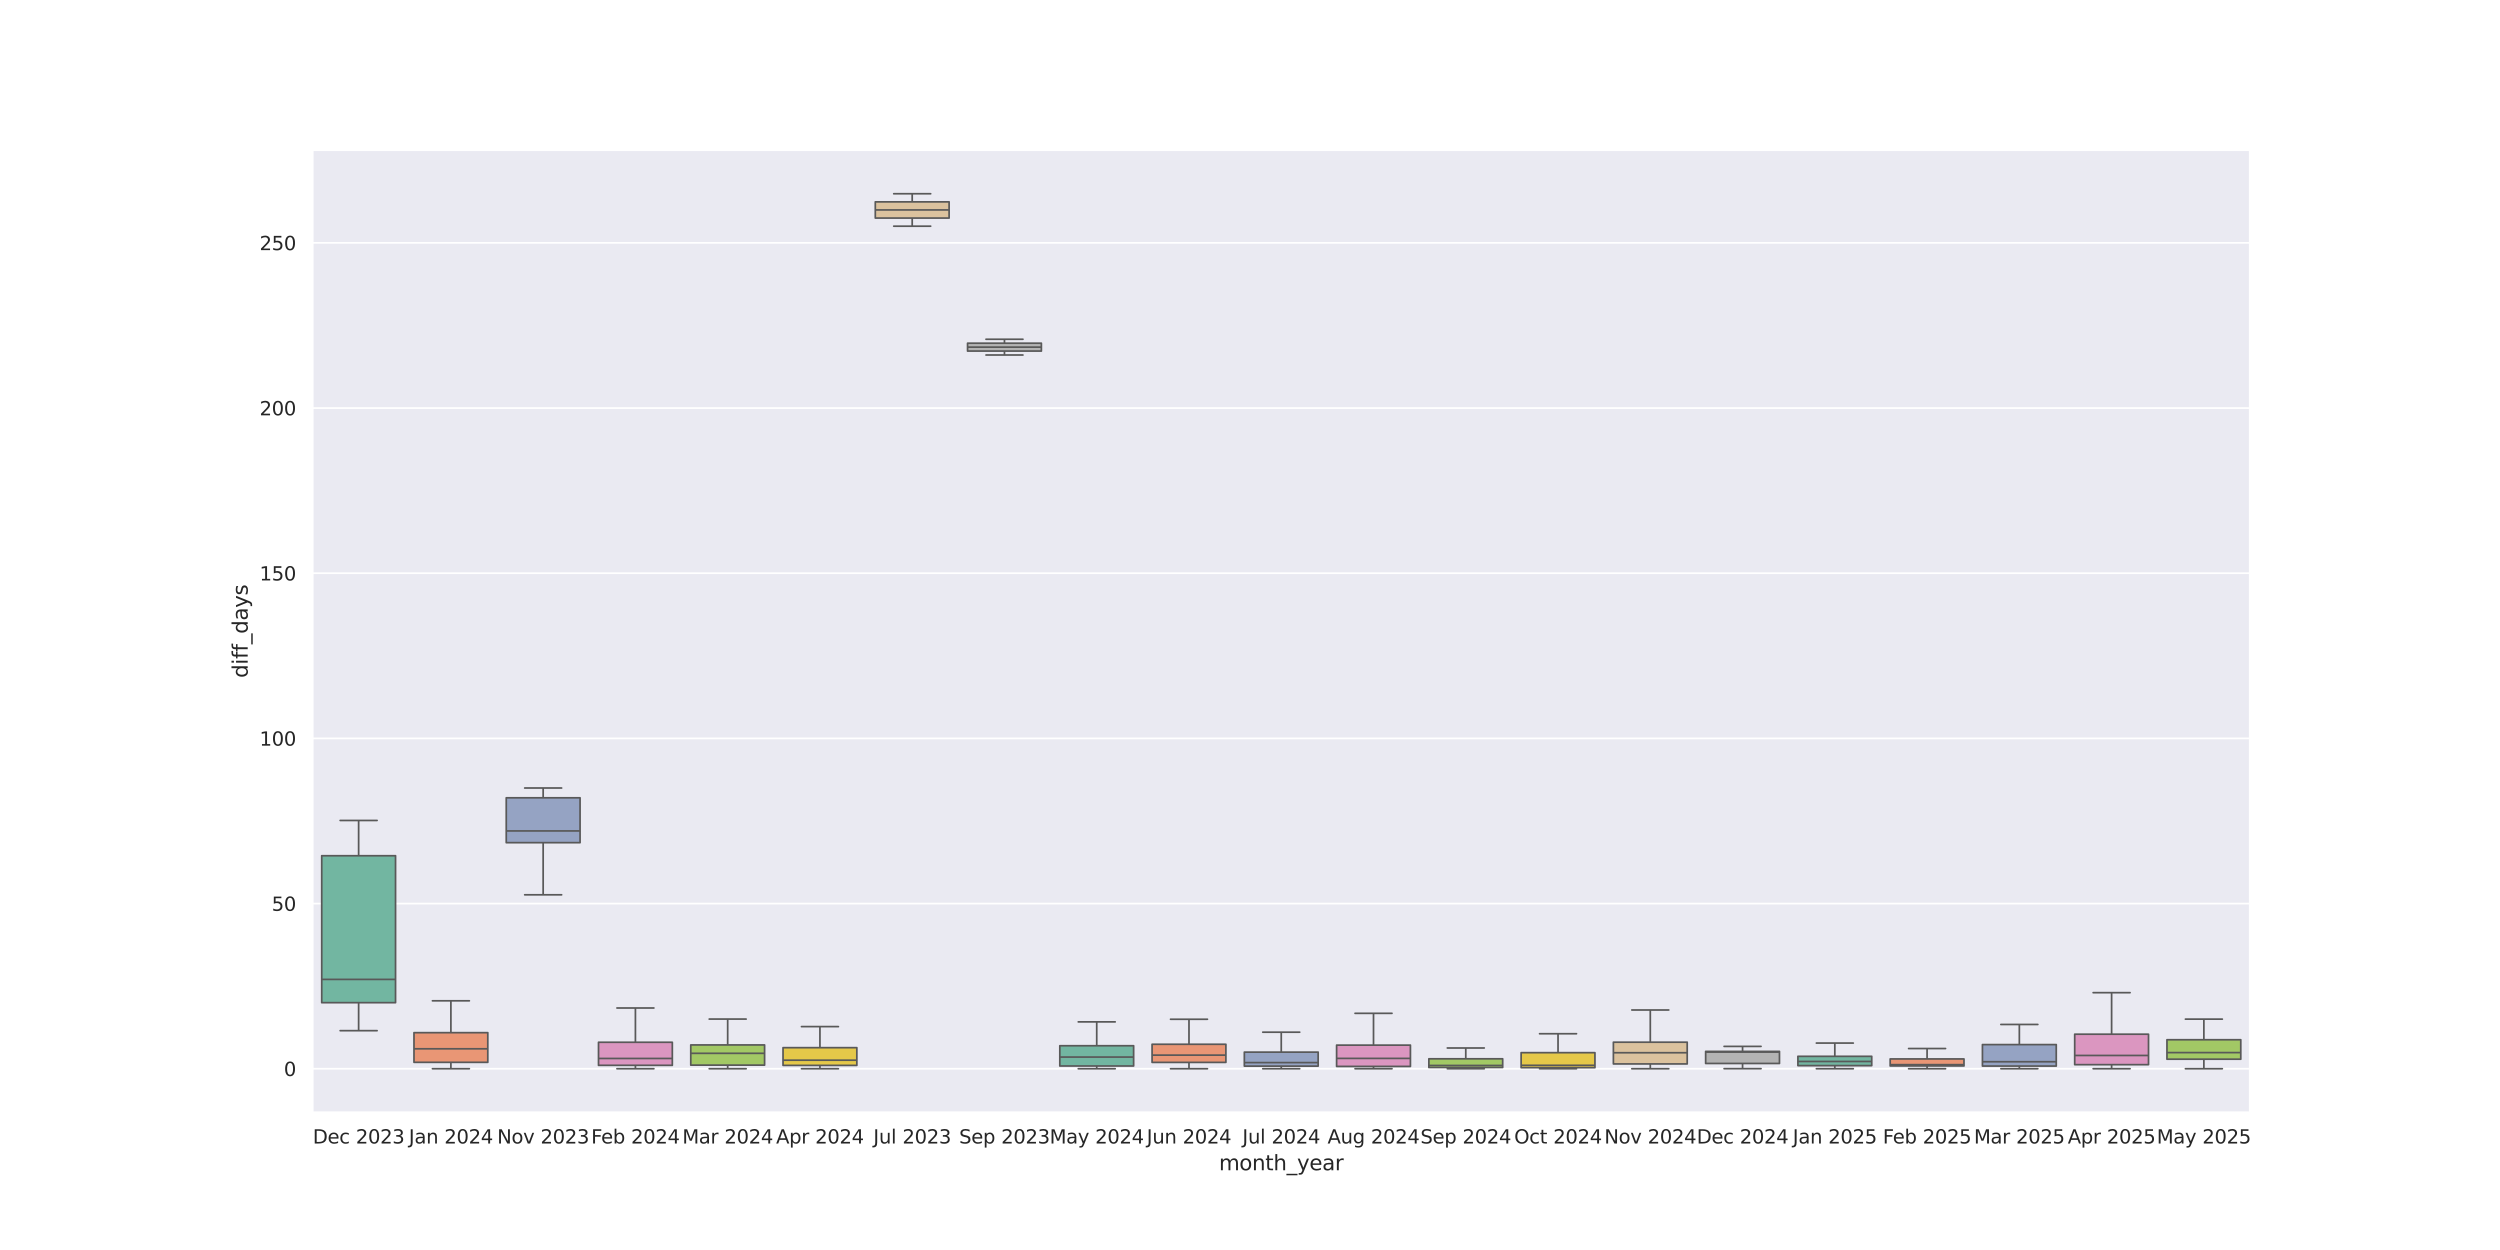 <?xml version="1.0" encoding="utf-8" standalone="no"?>
<!DOCTYPE svg PUBLIC "-//W3C//DTD SVG 1.1//EN"
  "http://www.w3.org/Graphics/SVG/1.1/DTD/svg11.dtd">
<svg xmlns:xlink="http://www.w3.org/1999/xlink" width="1440pt" height="720pt" viewBox="0 0 1440 720" xmlns="http://www.w3.org/2000/svg" version="1.1">
 <defs>
  <style type="text/css">*{stroke-linejoin: round; stroke-linecap: butt}</style>
 </defs>
 <g id="figure_1">
  <g id="patch_1">
   <path d="M 0 720 
L 1440 720 
L 1440 0 
L 0 0 
z
" style="fill: #ffffff"/>
  </g>
  <g id="axes_1">
   <g id="patch_2">
    <path d="M 180 640.8 
L 1296 640.8 
L 1296 86.4 
L 180 86.4 
z
" style="fill: #eaeaf2"/>
   </g>
   <g id="matplotlib.axis_1">
    <g id="xtick_1">
     <g id="text_1">
      <!-- Dec 2023 -->
      <g style="fill: #262626" transform="translate(180.183 658.658) scale(0.11 -0.11)">
       <defs>
        <path id="DejaVuSans-44" d="M 1259 4147 
L 1259 519 
L 2022 519 
Q 2988 519 3436 956 
Q 3884 1394 3884 2338 
Q 3884 3275 3436 3711 
Q 2988 4147 2022 4147 
L 1259 4147 
z
M 628 4666 
L 1925 4666 
Q 3281 4666 3915 4102 
Q 4550 3538 4550 2338 
Q 4550 1131 3912 565 
Q 3275 0 1925 0 
L 628 0 
L 628 4666 
z
" transform="scale(0.016)"/>
        <path id="DejaVuSans-65" d="M 3597 1894 
L 3597 1613 
L 953 1613 
Q 991 1019 1311 708 
Q 1631 397 2203 397 
Q 2534 397 2845 478 
Q 3156 559 3463 722 
L 3463 178 
Q 3153 47 2828 -22 
Q 2503 -91 2169 -91 
Q 1331 -91 842 396 
Q 353 884 353 1716 
Q 353 2575 817 3079 
Q 1281 3584 2069 3584 
Q 2775 3584 3186 3129 
Q 3597 2675 3597 1894 
z
M 3022 2063 
Q 3016 2534 2758 2815 
Q 2500 3097 2075 3097 
Q 1594 3097 1305 2825 
Q 1016 2553 972 2059 
L 3022 2063 
z
" transform="scale(0.016)"/>
        <path id="DejaVuSans-63" d="M 3122 3366 
L 3122 2828 
Q 2878 2963 2633 3030 
Q 2388 3097 2138 3097 
Q 1578 3097 1268 2742 
Q 959 2388 959 1747 
Q 959 1106 1268 751 
Q 1578 397 2138 397 
Q 2388 397 2633 464 
Q 2878 531 3122 666 
L 3122 134 
Q 2881 22 2623 -34 
Q 2366 -91 2075 -91 
Q 1284 -91 818 406 
Q 353 903 353 1747 
Q 353 2603 823 3093 
Q 1294 3584 2113 3584 
Q 2378 3584 2631 3529 
Q 2884 3475 3122 3366 
z
" transform="scale(0.016)"/>
        <path id="DejaVuSans-20" transform="scale(0.016)"/>
        <path id="DejaVuSans-32" d="M 1228 531 
L 3431 531 
L 3431 0 
L 469 0 
L 469 531 
Q 828 903 1448 1529 
Q 2069 2156 2228 2338 
Q 2531 2678 2651 2914 
Q 2772 3150 2772 3378 
Q 2772 3750 2511 3984 
Q 2250 4219 1831 4219 
Q 1534 4219 1204 4116 
Q 875 4013 500 3803 
L 500 4441 
Q 881 4594 1212 4672 
Q 1544 4750 1819 4750 
Q 2544 4750 2975 4387 
Q 3406 4025 3406 3419 
Q 3406 3131 3298 2873 
Q 3191 2616 2906 2266 
Q 2828 2175 2409 1742 
Q 1991 1309 1228 531 
z
" transform="scale(0.016)"/>
        <path id="DejaVuSans-30" d="M 2034 4250 
Q 1547 4250 1301 3770 
Q 1056 3291 1056 2328 
Q 1056 1369 1301 889 
Q 1547 409 2034 409 
Q 2525 409 2770 889 
Q 3016 1369 3016 2328 
Q 3016 3291 2770 3770 
Q 2525 4250 2034 4250 
z
M 2034 4750 
Q 2819 4750 3233 4129 
Q 3647 3509 3647 2328 
Q 3647 1150 3233 529 
Q 2819 -91 2034 -91 
Q 1250 -91 836 529 
Q 422 1150 422 2328 
Q 422 3509 836 4129 
Q 1250 4750 2034 4750 
z
" transform="scale(0.016)"/>
        <path id="DejaVuSans-33" d="M 2597 2516 
Q 3050 2419 3304 2112 
Q 3559 1806 3559 1356 
Q 3559 666 3084 287 
Q 2609 -91 1734 -91 
Q 1441 -91 1130 -33 
Q 819 25 488 141 
L 488 750 
Q 750 597 1062 519 
Q 1375 441 1716 441 
Q 2309 441 2620 675 
Q 2931 909 2931 1356 
Q 2931 1769 2642 2001 
Q 2353 2234 1838 2234 
L 1294 2234 
L 1294 2753 
L 1863 2753 
Q 2328 2753 2575 2939 
Q 2822 3125 2822 3475 
Q 2822 3834 2567 4026 
Q 2313 4219 1838 4219 
Q 1578 4219 1281 4162 
Q 984 4106 628 3988 
L 628 4550 
Q 988 4650 1302 4700 
Q 1616 4750 1894 4750 
Q 2613 4750 3031 4423 
Q 3450 4097 3450 3541 
Q 3450 3153 3228 2886 
Q 3006 2619 2597 2516 
z
" transform="scale(0.016)"/>
       </defs>
       <use xlink:href="#DejaVuSans-44"/>
       <use xlink:href="#DejaVuSans-65" transform="translate(77.002 0)"/>
       <use xlink:href="#DejaVuSans-63" transform="translate(138.525 0)"/>
       <use xlink:href="#DejaVuSans-20" transform="translate(193.506 0)"/>
       <use xlink:href="#DejaVuSans-32" transform="translate(225.293 0)"/>
       <use xlink:href="#DejaVuSans-30" transform="translate(288.916 0)"/>
       <use xlink:href="#DejaVuSans-32" transform="translate(352.539 0)"/>
       <use xlink:href="#DejaVuSans-33" transform="translate(416.162 0)"/>
      </g>
     </g>
    </g>
    <g id="xtick_2">
     <g id="text_2">
      <!-- Jan 2024 -->
      <g style="fill: #262626" transform="translate(235.49 658.658) scale(0.11 -0.11)">
       <defs>
        <path id="DejaVuSans-4a" d="M 628 4666 
L 1259 4666 
L 1259 325 
Q 1259 -519 939 -900 
Q 619 -1281 -91 -1281 
L -331 -1281 
L -331 -750 
L -134 -750 
Q 284 -750 456 -515 
Q 628 -281 628 325 
L 628 4666 
z
" transform="scale(0.016)"/>
        <path id="DejaVuSans-61" d="M 2194 1759 
Q 1497 1759 1228 1600 
Q 959 1441 959 1056 
Q 959 750 1161 570 
Q 1363 391 1709 391 
Q 2188 391 2477 730 
Q 2766 1069 2766 1631 
L 2766 1759 
L 2194 1759 
z
M 3341 1997 
L 3341 0 
L 2766 0 
L 2766 531 
Q 2569 213 2275 61 
Q 1981 -91 1556 -91 
Q 1019 -91 701 211 
Q 384 513 384 1019 
Q 384 1609 779 1909 
Q 1175 2209 1959 2209 
L 2766 2209 
L 2766 2266 
Q 2766 2663 2505 2880 
Q 2244 3097 1772 3097 
Q 1472 3097 1187 3025 
Q 903 2953 641 2809 
L 641 3341 
Q 956 3463 1253 3523 
Q 1550 3584 1831 3584 
Q 2591 3584 2966 3190 
Q 3341 2797 3341 1997 
z
" transform="scale(0.016)"/>
        <path id="DejaVuSans-6e" d="M 3513 2113 
L 3513 0 
L 2938 0 
L 2938 2094 
Q 2938 2591 2744 2837 
Q 2550 3084 2163 3084 
Q 1697 3084 1428 2787 
Q 1159 2491 1159 1978 
L 1159 0 
L 581 0 
L 581 3500 
L 1159 3500 
L 1159 2956 
Q 1366 3272 1645 3428 
Q 1925 3584 2291 3584 
Q 2894 3584 3203 3211 
Q 3513 2838 3513 2113 
z
" transform="scale(0.016)"/>
        <path id="DejaVuSans-34" d="M 2419 4116 
L 825 1625 
L 2419 1625 
L 2419 4116 
z
M 2253 4666 
L 3047 4666 
L 3047 1625 
L 3713 1625 
L 3713 1100 
L 3047 1100 
L 3047 0 
L 2419 0 
L 2419 1100 
L 313 1100 
L 313 1709 
L 2253 4666 
z
" transform="scale(0.016)"/>
       </defs>
       <use xlink:href="#DejaVuSans-4a"/>
       <use xlink:href="#DejaVuSans-61" transform="translate(29.492 0)"/>
       <use xlink:href="#DejaVuSans-6e" transform="translate(90.771 0)"/>
       <use xlink:href="#DejaVuSans-20" transform="translate(154.15 0)"/>
       <use xlink:href="#DejaVuSans-32" transform="translate(185.938 0)"/>
       <use xlink:href="#DejaVuSans-30" transform="translate(249.561 0)"/>
       <use xlink:href="#DejaVuSans-32" transform="translate(313.184 0)"/>
       <use xlink:href="#DejaVuSans-34" transform="translate(376.807 0)"/>
      </g>
     </g>
    </g>
    <g id="xtick_3">
     <g id="text_3">
      <!-- Nov 2023 -->
      <g style="fill: #262626" transform="translate(286.376 658.658) scale(0.11 -0.11)">
       <defs>
        <path id="DejaVuSans-4e" d="M 628 4666 
L 1478 4666 
L 3547 763 
L 3547 4666 
L 4159 4666 
L 4159 0 
L 3309 0 
L 1241 3903 
L 1241 0 
L 628 0 
L 628 4666 
z
" transform="scale(0.016)"/>
        <path id="DejaVuSans-6f" d="M 1959 3097 
Q 1497 3097 1228 2736 
Q 959 2375 959 1747 
Q 959 1119 1226 758 
Q 1494 397 1959 397 
Q 2419 397 2687 759 
Q 2956 1122 2956 1747 
Q 2956 2369 2687 2733 
Q 2419 3097 1959 3097 
z
M 1959 3584 
Q 2709 3584 3137 3096 
Q 3566 2609 3566 1747 
Q 3566 888 3137 398 
Q 2709 -91 1959 -91 
Q 1206 -91 779 398 
Q 353 888 353 1747 
Q 353 2609 779 3096 
Q 1206 3584 1959 3584 
z
" transform="scale(0.016)"/>
        <path id="DejaVuSans-76" d="M 191 3500 
L 800 3500 
L 1894 563 
L 2988 3500 
L 3597 3500 
L 2284 0 
L 1503 0 
L 191 3500 
z
" transform="scale(0.016)"/>
       </defs>
       <use xlink:href="#DejaVuSans-4e"/>
       <use xlink:href="#DejaVuSans-6f" transform="translate(74.805 0)"/>
       <use xlink:href="#DejaVuSans-76" transform="translate(135.986 0)"/>
       <use xlink:href="#DejaVuSans-20" transform="translate(195.166 0)"/>
       <use xlink:href="#DejaVuSans-32" transform="translate(226.953 0)"/>
       <use xlink:href="#DejaVuSans-30" transform="translate(290.576 0)"/>
       <use xlink:href="#DejaVuSans-32" transform="translate(354.199 0)"/>
       <use xlink:href="#DejaVuSans-33" transform="translate(417.822 0)"/>
      </g>
     </g>
    </g>
    <g id="xtick_4">
     <g id="text_4">
      <!-- Feb 2024 -->
      <g style="fill: #262626" transform="translate(340.518 658.658) scale(0.11 -0.11)">
       <defs>
        <path id="DejaVuSans-46" d="M 628 4666 
L 3309 4666 
L 3309 4134 
L 1259 4134 
L 1259 2759 
L 3109 2759 
L 3109 2228 
L 1259 2228 
L 1259 0 
L 628 0 
L 628 4666 
z
" transform="scale(0.016)"/>
        <path id="DejaVuSans-62" d="M 3116 1747 
Q 3116 2381 2855 2742 
Q 2594 3103 2138 3103 
Q 1681 3103 1420 2742 
Q 1159 2381 1159 1747 
Q 1159 1113 1420 752 
Q 1681 391 2138 391 
Q 2594 391 2855 752 
Q 3116 1113 3116 1747 
z
M 1159 2969 
Q 1341 3281 1617 3432 
Q 1894 3584 2278 3584 
Q 2916 3584 3314 3078 
Q 3713 2572 3713 1747 
Q 3713 922 3314 415 
Q 2916 -91 2278 -91 
Q 1894 -91 1617 61 
Q 1341 213 1159 525 
L 1159 0 
L 581 0 
L 581 4863 
L 1159 4863 
L 1159 2969 
z
" transform="scale(0.016)"/>
       </defs>
       <use xlink:href="#DejaVuSans-46"/>
       <use xlink:href="#DejaVuSans-65" transform="translate(52.02 0)"/>
       <use xlink:href="#DejaVuSans-62" transform="translate(113.543 0)"/>
       <use xlink:href="#DejaVuSans-20" transform="translate(177.02 0)"/>
       <use xlink:href="#DejaVuSans-32" transform="translate(208.807 0)"/>
       <use xlink:href="#DejaVuSans-30" transform="translate(272.43 0)"/>
       <use xlink:href="#DejaVuSans-32" transform="translate(336.053 0)"/>
       <use xlink:href="#DejaVuSans-34" transform="translate(399.676 0)"/>
      </g>
     </g>
    </g>
    <g id="xtick_5">
     <g id="text_5">
      <!-- Mar 2024 -->
      <g style="fill: #262626" transform="translate(393.02 658.658) scale(0.11 -0.11)">
       <defs>
        <path id="DejaVuSans-4d" d="M 628 4666 
L 1569 4666 
L 2759 1491 
L 3956 4666 
L 4897 4666 
L 4897 0 
L 4281 0 
L 4281 4097 
L 3078 897 
L 2444 897 
L 1241 4097 
L 1241 0 
L 628 0 
L 628 4666 
z
" transform="scale(0.016)"/>
        <path id="DejaVuSans-72" d="M 2631 2963 
Q 2534 3019 2420 3045 
Q 2306 3072 2169 3072 
Q 1681 3072 1420 2755 
Q 1159 2438 1159 1844 
L 1159 0 
L 581 0 
L 581 3500 
L 1159 3500 
L 1159 2956 
Q 1341 3275 1631 3429 
Q 1922 3584 2338 3584 
Q 2397 3584 2469 3576 
Q 2541 3569 2628 3553 
L 2631 2963 
z
" transform="scale(0.016)"/>
       </defs>
       <use xlink:href="#DejaVuSans-4d"/>
       <use xlink:href="#DejaVuSans-61" transform="translate(86.279 0)"/>
       <use xlink:href="#DejaVuSans-72" transform="translate(147.559 0)"/>
       <use xlink:href="#DejaVuSans-20" transform="translate(188.672 0)"/>
       <use xlink:href="#DejaVuSans-32" transform="translate(220.459 0)"/>
       <use xlink:href="#DejaVuSans-30" transform="translate(284.082 0)"/>
       <use xlink:href="#DejaVuSans-32" transform="translate(347.705 0)"/>
       <use xlink:href="#DejaVuSans-34" transform="translate(411.328 0)"/>
      </g>
     </g>
    </g>
    <g id="xtick_6">
     <g id="text_6">
      <!-- Apr 2024 -->
      <g style="fill: #262626" transform="translate(447.025 658.658) scale(0.11 -0.11)">
       <defs>
        <path id="DejaVuSans-41" d="M 2188 4044 
L 1331 1722 
L 3047 1722 
L 2188 4044 
z
M 1831 4666 
L 2547 4666 
L 4325 0 
L 3669 0 
L 3244 1197 
L 1141 1197 
L 716 0 
L 50 0 
L 1831 4666 
z
" transform="scale(0.016)"/>
        <path id="DejaVuSans-70" d="M 1159 525 
L 1159 -1331 
L 581 -1331 
L 581 3500 
L 1159 3500 
L 1159 2969 
Q 1341 3281 1617 3432 
Q 1894 3584 2278 3584 
Q 2916 3584 3314 3078 
Q 3713 2572 3713 1747 
Q 3713 922 3314 415 
Q 2916 -91 2278 -91 
Q 1894 -91 1617 61 
Q 1341 213 1159 525 
z
M 3116 1747 
Q 3116 2381 2855 2742 
Q 2594 3103 2138 3103 
Q 1681 3103 1420 2742 
Q 1159 2381 1159 1747 
Q 1159 1113 1420 752 
Q 1681 391 2138 391 
Q 2594 391 2855 752 
Q 3116 1113 3116 1747 
z
" transform="scale(0.016)"/>
       </defs>
       <use xlink:href="#DejaVuSans-41"/>
       <use xlink:href="#DejaVuSans-70" transform="translate(68.408 0)"/>
       <use xlink:href="#DejaVuSans-72" transform="translate(131.885 0)"/>
       <use xlink:href="#DejaVuSans-20" transform="translate(172.998 0)"/>
       <use xlink:href="#DejaVuSans-32" transform="translate(204.785 0)"/>
       <use xlink:href="#DejaVuSans-30" transform="translate(268.408 0)"/>
       <use xlink:href="#DejaVuSans-32" transform="translate(332.031 0)"/>
       <use xlink:href="#DejaVuSans-34" transform="translate(395.654 0)"/>
      </g>
     </g>
    </g>
    <g id="xtick_7">
     <g id="text_7">
      <!-- Jul 2023 -->
      <g style="fill: #262626" transform="translate(503.047 658.658) scale(0.11 -0.11)">
       <defs>
        <path id="DejaVuSans-75" d="M 544 1381 
L 544 3500 
L 1119 3500 
L 1119 1403 
Q 1119 906 1312 657 
Q 1506 409 1894 409 
Q 2359 409 2629 706 
Q 2900 1003 2900 1516 
L 2900 3500 
L 3475 3500 
L 3475 0 
L 2900 0 
L 2900 538 
Q 2691 219 2414 64 
Q 2138 -91 1772 -91 
Q 1169 -91 856 284 
Q 544 659 544 1381 
z
M 1991 3584 
L 1991 3584 
z
" transform="scale(0.016)"/>
        <path id="DejaVuSans-6c" d="M 603 4863 
L 1178 4863 
L 1178 0 
L 603 0 
L 603 4863 
z
" transform="scale(0.016)"/>
       </defs>
       <use xlink:href="#DejaVuSans-4a"/>
       <use xlink:href="#DejaVuSans-75" transform="translate(29.492 0)"/>
       <use xlink:href="#DejaVuSans-6c" transform="translate(92.871 0)"/>
       <use xlink:href="#DejaVuSans-20" transform="translate(120.654 0)"/>
       <use xlink:href="#DejaVuSans-32" transform="translate(152.441 0)"/>
       <use xlink:href="#DejaVuSans-30" transform="translate(216.064 0)"/>
       <use xlink:href="#DejaVuSans-32" transform="translate(279.688 0)"/>
       <use xlink:href="#DejaVuSans-33" transform="translate(343.311 0)"/>
      </g>
     </g>
    </g>
    <g id="xtick_8">
     <g id="text_8">
      <!-- Sep 2023 -->
      <g style="fill: #262626" transform="translate(552.458 658.658) scale(0.11 -0.11)">
       <defs>
        <path id="DejaVuSans-53" d="M 3425 4513 
L 3425 3897 
Q 3066 4069 2747 4153 
Q 2428 4238 2131 4238 
Q 1616 4238 1336 4038 
Q 1056 3838 1056 3469 
Q 1056 3159 1242 3001 
Q 1428 2844 1947 2747 
L 2328 2669 
Q 3034 2534 3370 2195 
Q 3706 1856 3706 1288 
Q 3706 609 3251 259 
Q 2797 -91 1919 -91 
Q 1588 -91 1214 -16 
Q 841 59 441 206 
L 441 856 
Q 825 641 1194 531 
Q 1563 422 1919 422 
Q 2459 422 2753 634 
Q 3047 847 3047 1241 
Q 3047 1584 2836 1778 
Q 2625 1972 2144 2069 
L 1759 2144 
Q 1053 2284 737 2584 
Q 422 2884 422 3419 
Q 422 4038 858 4394 
Q 1294 4750 2059 4750 
Q 2388 4750 2728 4690 
Q 3069 4631 3425 4513 
z
" transform="scale(0.016)"/>
       </defs>
       <use xlink:href="#DejaVuSans-53"/>
       <use xlink:href="#DejaVuSans-65" transform="translate(63.477 0)"/>
       <use xlink:href="#DejaVuSans-70" transform="translate(125 0)"/>
       <use xlink:href="#DejaVuSans-20" transform="translate(188.477 0)"/>
       <use xlink:href="#DejaVuSans-32" transform="translate(220.264 0)"/>
       <use xlink:href="#DejaVuSans-30" transform="translate(283.887 0)"/>
       <use xlink:href="#DejaVuSans-32" transform="translate(347.51 0)"/>
       <use xlink:href="#DejaVuSans-33" transform="translate(411.133 0)"/>
      </g>
     </g>
    </g>
    <g id="xtick_9">
     <g id="text_9">
      <!-- May 2024 -->
      <g style="fill: #262626" transform="translate(604.598 658.658) scale(0.11 -0.11)">
       <defs>
        <path id="DejaVuSans-79" d="M 2059 -325 
Q 1816 -950 1584 -1140 
Q 1353 -1331 966 -1331 
L 506 -1331 
L 506 -850 
L 844 -850 
Q 1081 -850 1212 -737 
Q 1344 -625 1503 -206 
L 1606 56 
L 191 3500 
L 800 3500 
L 1894 763 
L 2988 3500 
L 3597 3500 
L 2059 -325 
z
" transform="scale(0.016)"/>
       </defs>
       <use xlink:href="#DejaVuSans-4d"/>
       <use xlink:href="#DejaVuSans-61" transform="translate(86.279 0)"/>
       <use xlink:href="#DejaVuSans-79" transform="translate(147.559 0)"/>
       <use xlink:href="#DejaVuSans-20" transform="translate(206.738 0)"/>
       <use xlink:href="#DejaVuSans-32" transform="translate(238.525 0)"/>
       <use xlink:href="#DejaVuSans-30" transform="translate(302.148 0)"/>
       <use xlink:href="#DejaVuSans-32" transform="translate(365.771 0)"/>
       <use xlink:href="#DejaVuSans-34" transform="translate(429.395 0)"/>
      </g>
     </g>
    </g>
    <g id="xtick_10">
     <g id="text_10">
      <!-- Jun 2024 -->
      <g style="fill: #262626" transform="translate(660.518 658.658) scale(0.11 -0.11)">
       <use xlink:href="#DejaVuSans-4a"/>
       <use xlink:href="#DejaVuSans-75" transform="translate(29.492 0)"/>
       <use xlink:href="#DejaVuSans-6e" transform="translate(92.871 0)"/>
       <use xlink:href="#DejaVuSans-20" transform="translate(156.25 0)"/>
       <use xlink:href="#DejaVuSans-32" transform="translate(188.037 0)"/>
       <use xlink:href="#DejaVuSans-30" transform="translate(251.66 0)"/>
       <use xlink:href="#DejaVuSans-32" transform="translate(315.283 0)"/>
       <use xlink:href="#DejaVuSans-34" transform="translate(378.906 0)"/>
      </g>
     </g>
    </g>
    <g id="xtick_11">
     <g id="text_11">
      <!-- Jul 2024 -->
      <g style="fill: #262626" transform="translate(715.618 658.658) scale(0.11 -0.11)">
       <use xlink:href="#DejaVuSans-4a"/>
       <use xlink:href="#DejaVuSans-75" transform="translate(29.492 0)"/>
       <use xlink:href="#DejaVuSans-6c" transform="translate(92.871 0)"/>
       <use xlink:href="#DejaVuSans-20" transform="translate(120.654 0)"/>
       <use xlink:href="#DejaVuSans-32" transform="translate(152.441 0)"/>
       <use xlink:href="#DejaVuSans-30" transform="translate(216.064 0)"/>
       <use xlink:href="#DejaVuSans-32" transform="translate(279.688 0)"/>
       <use xlink:href="#DejaVuSans-34" transform="translate(343.311 0)"/>
      </g>
     </g>
    </g>
    <g id="xtick_12">
     <g id="text_12">
      <!-- Aug 2024 -->
      <g style="fill: #262626" transform="translate(764.658 658.658) scale(0.11 -0.11)">
       <defs>
        <path id="DejaVuSans-67" d="M 2906 1791 
Q 2906 2416 2648 2759 
Q 2391 3103 1925 3103 
Q 1463 3103 1205 2759 
Q 947 2416 947 1791 
Q 947 1169 1205 825 
Q 1463 481 1925 481 
Q 2391 481 2648 825 
Q 2906 1169 2906 1791 
z
M 3481 434 
Q 3481 -459 3084 -895 
Q 2688 -1331 1869 -1331 
Q 1566 -1331 1297 -1286 
Q 1028 -1241 775 -1147 
L 775 -588 
Q 1028 -725 1275 -790 
Q 1522 -856 1778 -856 
Q 2344 -856 2625 -561 
Q 2906 -266 2906 331 
L 2906 616 
Q 2728 306 2450 153 
Q 2172 0 1784 0 
Q 1141 0 747 490 
Q 353 981 353 1791 
Q 353 2603 747 3093 
Q 1141 3584 1784 3584 
Q 2172 3584 2450 3431 
Q 2728 3278 2906 2969 
L 2906 3500 
L 3481 3500 
L 3481 434 
z
" transform="scale(0.016)"/>
       </defs>
       <use xlink:href="#DejaVuSans-41"/>
       <use xlink:href="#DejaVuSans-75" transform="translate(68.408 0)"/>
       <use xlink:href="#DejaVuSans-67" transform="translate(131.787 0)"/>
       <use xlink:href="#DejaVuSans-20" transform="translate(195.264 0)"/>
       <use xlink:href="#DejaVuSans-32" transform="translate(227.051 0)"/>
       <use xlink:href="#DejaVuSans-30" transform="translate(290.674 0)"/>
       <use xlink:href="#DejaVuSans-32" transform="translate(354.297 0)"/>
       <use xlink:href="#DejaVuSans-34" transform="translate(417.92 0)"/>
      </g>
     </g>
    </g>
    <g id="xtick_13">
     <g id="text_13">
      <!-- Sep 2024 -->
      <g style="fill: #262626" transform="translate(818.173 658.658) scale(0.11 -0.11)">
       <use xlink:href="#DejaVuSans-53"/>
       <use xlink:href="#DejaVuSans-65" transform="translate(63.477 0)"/>
       <use xlink:href="#DejaVuSans-70" transform="translate(125 0)"/>
       <use xlink:href="#DejaVuSans-20" transform="translate(188.477 0)"/>
       <use xlink:href="#DejaVuSans-32" transform="translate(220.264 0)"/>
       <use xlink:href="#DejaVuSans-30" transform="translate(283.887 0)"/>
       <use xlink:href="#DejaVuSans-32" transform="translate(347.51 0)"/>
       <use xlink:href="#DejaVuSans-34" transform="translate(411.133 0)"/>
      </g>
     </g>
    </g>
    <g id="xtick_14">
     <g id="text_14">
      <!-- Oct 2024 -->
      <g style="fill: #262626" transform="translate(872.173 658.658) scale(0.11 -0.11)">
       <defs>
        <path id="DejaVuSans-4f" d="M 2522 4238 
Q 1834 4238 1429 3725 
Q 1025 3213 1025 2328 
Q 1025 1447 1429 934 
Q 1834 422 2522 422 
Q 3209 422 3611 934 
Q 4013 1447 4013 2328 
Q 4013 3213 3611 3725 
Q 3209 4238 2522 4238 
z
M 2522 4750 
Q 3503 4750 4090 4092 
Q 4678 3434 4678 2328 
Q 4678 1225 4090 567 
Q 3503 -91 2522 -91 
Q 1538 -91 948 565 
Q 359 1222 359 2328 
Q 359 3434 948 4092 
Q 1538 4750 2522 4750 
z
" transform="scale(0.016)"/>
        <path id="DejaVuSans-74" d="M 1172 4494 
L 1172 3500 
L 2356 3500 
L 2356 3053 
L 1172 3053 
L 1172 1153 
Q 1172 725 1289 603 
Q 1406 481 1766 481 
L 2356 481 
L 2356 0 
L 1766 0 
Q 1100 0 847 248 
Q 594 497 594 1153 
L 594 3053 
L 172 3053 
L 172 3500 
L 594 3500 
L 594 4494 
L 1172 4494 
z
" transform="scale(0.016)"/>
       </defs>
       <use xlink:href="#DejaVuSans-4f"/>
       <use xlink:href="#DejaVuSans-63" transform="translate(78.711 0)"/>
       <use xlink:href="#DejaVuSans-74" transform="translate(133.691 0)"/>
       <use xlink:href="#DejaVuSans-20" transform="translate(172.9 0)"/>
       <use xlink:href="#DejaVuSans-32" transform="translate(204.688 0)"/>
       <use xlink:href="#DejaVuSans-30" transform="translate(268.311 0)"/>
       <use xlink:href="#DejaVuSans-32" transform="translate(331.934 0)"/>
       <use xlink:href="#DejaVuSans-34" transform="translate(395.557 0)"/>
      </g>
     </g>
    </g>
    <g id="xtick_15">
     <g id="text_15">
      <!-- Nov 2024 -->
      <g style="fill: #262626" transform="translate(924.091 658.658) scale(0.11 -0.11)">
       <use xlink:href="#DejaVuSans-4e"/>
       <use xlink:href="#DejaVuSans-6f" transform="translate(74.805 0)"/>
       <use xlink:href="#DejaVuSans-76" transform="translate(135.986 0)"/>
       <use xlink:href="#DejaVuSans-20" transform="translate(195.166 0)"/>
       <use xlink:href="#DejaVuSans-32" transform="translate(226.953 0)"/>
       <use xlink:href="#DejaVuSans-30" transform="translate(290.576 0)"/>
       <use xlink:href="#DejaVuSans-32" transform="translate(354.199 0)"/>
       <use xlink:href="#DejaVuSans-34" transform="translate(417.822 0)"/>
      </g>
     </g>
    </g>
    <g id="xtick_16">
     <g id="text_16">
      <!-- Dec 2024 -->
      <g style="fill: #262626" transform="translate(977.325 658.658) scale(0.11 -0.11)">
       <use xlink:href="#DejaVuSans-44"/>
       <use xlink:href="#DejaVuSans-65" transform="translate(77.002 0)"/>
       <use xlink:href="#DejaVuSans-63" transform="translate(138.525 0)"/>
       <use xlink:href="#DejaVuSans-20" transform="translate(193.506 0)"/>
       <use xlink:href="#DejaVuSans-32" transform="translate(225.293 0)"/>
       <use xlink:href="#DejaVuSans-30" transform="translate(288.916 0)"/>
       <use xlink:href="#DejaVuSans-32" transform="translate(352.539 0)"/>
       <use xlink:href="#DejaVuSans-34" transform="translate(416.162 0)"/>
      </g>
     </g>
    </g>
    <g id="xtick_17">
     <g id="text_17">
      <!-- Jan 2025 -->
      <g style="fill: #262626" transform="translate(1032.633 658.658) scale(0.11 -0.11)">
       <defs>
        <path id="DejaVuSans-35" d="M 691 4666 
L 3169 4666 
L 3169 4134 
L 1269 4134 
L 1269 2991 
Q 1406 3038 1543 3061 
Q 1681 3084 1819 3084 
Q 2600 3084 3056 2656 
Q 3513 2228 3513 1497 
Q 3513 744 3044 326 
Q 2575 -91 1722 -91 
Q 1428 -91 1123 -41 
Q 819 9 494 109 
L 494 744 
Q 775 591 1075 516 
Q 1375 441 1709 441 
Q 2250 441 2565 725 
Q 2881 1009 2881 1497 
Q 2881 1984 2565 2268 
Q 2250 2553 1709 2553 
Q 1456 2553 1204 2497 
Q 953 2441 691 2322 
L 691 4666 
z
" transform="scale(0.016)"/>
       </defs>
       <use xlink:href="#DejaVuSans-4a"/>
       <use xlink:href="#DejaVuSans-61" transform="translate(29.492 0)"/>
       <use xlink:href="#DejaVuSans-6e" transform="translate(90.771 0)"/>
       <use xlink:href="#DejaVuSans-20" transform="translate(154.15 0)"/>
       <use xlink:href="#DejaVuSans-32" transform="translate(185.938 0)"/>
       <use xlink:href="#DejaVuSans-30" transform="translate(249.561 0)"/>
       <use xlink:href="#DejaVuSans-32" transform="translate(313.184 0)"/>
       <use xlink:href="#DejaVuSans-35" transform="translate(376.807 0)"/>
      </g>
     </g>
    </g>
    <g id="xtick_18">
     <g id="text_18">
      <!-- Feb 2025 -->
      <g style="fill: #262626" transform="translate(1084.518 658.658) scale(0.11 -0.11)">
       <use xlink:href="#DejaVuSans-46"/>
       <use xlink:href="#DejaVuSans-65" transform="translate(52.02 0)"/>
       <use xlink:href="#DejaVuSans-62" transform="translate(113.543 0)"/>
       <use xlink:href="#DejaVuSans-20" transform="translate(177.02 0)"/>
       <use xlink:href="#DejaVuSans-32" transform="translate(208.807 0)"/>
       <use xlink:href="#DejaVuSans-30" transform="translate(272.43 0)"/>
       <use xlink:href="#DejaVuSans-32" transform="translate(336.053 0)"/>
       <use xlink:href="#DejaVuSans-35" transform="translate(399.676 0)"/>
      </g>
     </g>
    </g>
    <g id="xtick_19">
     <g id="text_19">
      <!-- Mar 2025 -->
      <g style="fill: #262626" transform="translate(1137.02 658.658) scale(0.11 -0.11)">
       <use xlink:href="#DejaVuSans-4d"/>
       <use xlink:href="#DejaVuSans-61" transform="translate(86.279 0)"/>
       <use xlink:href="#DejaVuSans-72" transform="translate(147.559 0)"/>
       <use xlink:href="#DejaVuSans-20" transform="translate(188.672 0)"/>
       <use xlink:href="#DejaVuSans-32" transform="translate(220.459 0)"/>
       <use xlink:href="#DejaVuSans-30" transform="translate(284.082 0)"/>
       <use xlink:href="#DejaVuSans-32" transform="translate(347.705 0)"/>
       <use xlink:href="#DejaVuSans-35" transform="translate(411.328 0)"/>
      </g>
     </g>
    </g>
    <g id="xtick_20">
     <g id="text_20">
      <!-- Apr 2025 -->
      <g style="fill: #262626" transform="translate(1191.025 658.658) scale(0.11 -0.11)">
       <use xlink:href="#DejaVuSans-41"/>
       <use xlink:href="#DejaVuSans-70" transform="translate(68.408 0)"/>
       <use xlink:href="#DejaVuSans-72" transform="translate(131.885 0)"/>
       <use xlink:href="#DejaVuSans-20" transform="translate(172.998 0)"/>
       <use xlink:href="#DejaVuSans-32" transform="translate(204.785 0)"/>
       <use xlink:href="#DejaVuSans-30" transform="translate(268.408 0)"/>
       <use xlink:href="#DejaVuSans-32" transform="translate(332.031 0)"/>
       <use xlink:href="#DejaVuSans-35" transform="translate(395.654 0)"/>
      </g>
     </g>
    </g>
    <g id="xtick_21">
     <g id="text_21">
      <!-- May 2025 -->
      <g style="fill: #262626" transform="translate(1242.312 658.658) scale(0.11 -0.11)">
       <use xlink:href="#DejaVuSans-4d"/>
       <use xlink:href="#DejaVuSans-61" transform="translate(86.279 0)"/>
       <use xlink:href="#DejaVuSans-79" transform="translate(147.559 0)"/>
       <use xlink:href="#DejaVuSans-20" transform="translate(206.738 0)"/>
       <use xlink:href="#DejaVuSans-32" transform="translate(238.525 0)"/>
       <use xlink:href="#DejaVuSans-30" transform="translate(302.148 0)"/>
       <use xlink:href="#DejaVuSans-32" transform="translate(365.771 0)"/>
       <use xlink:href="#DejaVuSans-35" transform="translate(429.395 0)"/>
      </g>
     </g>
    </g>
    <g id="text_22">
     <!-- month_year -->
     <g style="fill: #262626" transform="translate(702.141 674.064) scale(0.12 -0.12)">
      <defs>
       <path id="DejaVuSans-6d" d="M 3328 2828 
Q 3544 3216 3844 3400 
Q 4144 3584 4550 3584 
Q 5097 3584 5394 3201 
Q 5691 2819 5691 2113 
L 5691 0 
L 5113 0 
L 5113 2094 
Q 5113 2597 4934 2840 
Q 4756 3084 4391 3084 
Q 3944 3084 3684 2787 
Q 3425 2491 3425 1978 
L 3425 0 
L 2847 0 
L 2847 2094 
Q 2847 2600 2669 2842 
Q 2491 3084 2119 3084 
Q 1678 3084 1418 2786 
Q 1159 2488 1159 1978 
L 1159 0 
L 581 0 
L 581 3500 
L 1159 3500 
L 1159 2956 
Q 1356 3278 1631 3431 
Q 1906 3584 2284 3584 
Q 2666 3584 2933 3390 
Q 3200 3197 3328 2828 
z
" transform="scale(0.016)"/>
       <path id="DejaVuSans-68" d="M 3513 2113 
L 3513 0 
L 2938 0 
L 2938 2094 
Q 2938 2591 2744 2837 
Q 2550 3084 2163 3084 
Q 1697 3084 1428 2787 
Q 1159 2491 1159 1978 
L 1159 0 
L 581 0 
L 581 4863 
L 1159 4863 
L 1159 2956 
Q 1366 3272 1645 3428 
Q 1925 3584 2291 3584 
Q 2894 3584 3203 3211 
Q 3513 2838 3513 2113 
z
" transform="scale(0.016)"/>
       <path id="DejaVuSans-5f" d="M 3263 -1063 
L 3263 -1509 
L -63 -1509 
L -63 -1063 
L 3263 -1063 
z
" transform="scale(0.016)"/>
      </defs>
      <use xlink:href="#DejaVuSans-6d"/>
      <use xlink:href="#DejaVuSans-6f" transform="translate(97.412 0)"/>
      <use xlink:href="#DejaVuSans-6e" transform="translate(158.594 0)"/>
      <use xlink:href="#DejaVuSans-74" transform="translate(221.973 0)"/>
      <use xlink:href="#DejaVuSans-68" transform="translate(261.182 0)"/>
      <use xlink:href="#DejaVuSans-5f" transform="translate(324.561 0)"/>
      <use xlink:href="#DejaVuSans-79" transform="translate(374.561 0)"/>
      <use xlink:href="#DejaVuSans-65" transform="translate(433.74 0)"/>
      <use xlink:href="#DejaVuSans-61" transform="translate(495.264 0)"/>
      <use xlink:href="#DejaVuSans-72" transform="translate(556.543 0)"/>
     </g>
    </g>
   </g>
   <g id="matplotlib.axis_2">
    <g id="ytick_1">
     <g id="line2d_1">
      <path d="M 180 615.6 
L 1296 615.6 
" clip-path="url(#p144e764215)" style="fill: none; stroke: #ffffff; stroke-linecap: round"/>
     </g>
     <g id="text_23">
      <!-- 0 -->
      <g style="fill: #262626" transform="translate(163.501 619.779) scale(0.11 -0.11)">
       <use xlink:href="#DejaVuSans-30"/>
      </g>
     </g>
    </g>
    <g id="ytick_2">
     <g id="line2d_2">
      <path d="M 180 520.46 
L 1296 520.46 
" clip-path="url(#p144e764215)" style="fill: none; stroke: #ffffff; stroke-linecap: round"/>
     </g>
     <g id="text_24">
      <!-- 50 -->
      <g style="fill: #262626" transform="translate(156.502 524.639) scale(0.11 -0.11)">
       <use xlink:href="#DejaVuSans-35"/>
       <use xlink:href="#DejaVuSans-30" transform="translate(63.623 0)"/>
      </g>
     </g>
    </g>
    <g id="ytick_3">
     <g id="line2d_3">
      <path d="M 180 425.32 
L 1296 425.32 
" clip-path="url(#p144e764215)" style="fill: none; stroke: #ffffff; stroke-linecap: round"/>
     </g>
     <g id="text_25">
      <!-- 100 -->
      <g style="fill: #262626" transform="translate(149.504 429.5) scale(0.11 -0.11)">
       <defs>
        <path id="DejaVuSans-31" d="M 794 531 
L 1825 531 
L 1825 4091 
L 703 3866 
L 703 4441 
L 1819 4666 
L 2450 4666 
L 2450 531 
L 3481 531 
L 3481 0 
L 794 0 
L 794 531 
z
" transform="scale(0.016)"/>
       </defs>
       <use xlink:href="#DejaVuSans-31"/>
       <use xlink:href="#DejaVuSans-30" transform="translate(63.623 0)"/>
       <use xlink:href="#DejaVuSans-30" transform="translate(127.246 0)"/>
      </g>
     </g>
    </g>
    <g id="ytick_4">
     <g id="line2d_4">
      <path d="M 180 330.181 
L 1296 330.181 
" clip-path="url(#p144e764215)" style="fill: none; stroke: #ffffff; stroke-linecap: round"/>
     </g>
     <g id="text_26">
      <!-- 150 -->
      <g style="fill: #262626" transform="translate(149.504 334.36) scale(0.11 -0.11)">
       <use xlink:href="#DejaVuSans-31"/>
       <use xlink:href="#DejaVuSans-35" transform="translate(63.623 0)"/>
       <use xlink:href="#DejaVuSans-30" transform="translate(127.246 0)"/>
      </g>
     </g>
    </g>
    <g id="ytick_5">
     <g id="line2d_5">
      <path d="M 180 235.041 
L 1296 235.041 
" clip-path="url(#p144e764215)" style="fill: none; stroke: #ffffff; stroke-linecap: round"/>
     </g>
     <g id="text_27">
      <!-- 200 -->
      <g style="fill: #262626" transform="translate(149.504 239.22) scale(0.11 -0.11)">
       <use xlink:href="#DejaVuSans-32"/>
       <use xlink:href="#DejaVuSans-30" transform="translate(63.623 0)"/>
       <use xlink:href="#DejaVuSans-30" transform="translate(127.246 0)"/>
      </g>
     </g>
    </g>
    <g id="ytick_6">
     <g id="line2d_6">
      <path d="M 180 139.901 
L 1296 139.901 
" clip-path="url(#p144e764215)" style="fill: none; stroke: #ffffff; stroke-linecap: round"/>
     </g>
     <g id="text_28">
      <!-- 250 -->
      <g style="fill: #262626" transform="translate(149.504 144.08) scale(0.11 -0.11)">
       <use xlink:href="#DejaVuSans-32"/>
       <use xlink:href="#DejaVuSans-35" transform="translate(63.623 0)"/>
       <use xlink:href="#DejaVuSans-30" transform="translate(127.246 0)"/>
      </g>
     </g>
    </g>
    <g id="text_29">
     <!-- diff_days -->
     <g style="fill: #262626" transform="translate(142.674 390.463) rotate(-90) scale(0.12 -0.12)">
      <defs>
       <path id="DejaVuSans-64" d="M 2906 2969 
L 2906 4863 
L 3481 4863 
L 3481 0 
L 2906 0 
L 2906 525 
Q 2725 213 2448 61 
Q 2172 -91 1784 -91 
Q 1150 -91 751 415 
Q 353 922 353 1747 
Q 353 2572 751 3078 
Q 1150 3584 1784 3584 
Q 2172 3584 2448 3432 
Q 2725 3281 2906 2969 
z
M 947 1747 
Q 947 1113 1208 752 
Q 1469 391 1925 391 
Q 2381 391 2643 752 
Q 2906 1113 2906 1747 
Q 2906 2381 2643 2742 
Q 2381 3103 1925 3103 
Q 1469 3103 1208 2742 
Q 947 2381 947 1747 
z
" transform="scale(0.016)"/>
       <path id="DejaVuSans-69" d="M 603 3500 
L 1178 3500 
L 1178 0 
L 603 0 
L 603 3500 
z
M 603 4863 
L 1178 4863 
L 1178 4134 
L 603 4134 
L 603 4863 
z
" transform="scale(0.016)"/>
       <path id="DejaVuSans-66" d="M 2375 4863 
L 2375 4384 
L 1825 4384 
Q 1516 4384 1395 4259 
Q 1275 4134 1275 3809 
L 1275 3500 
L 2222 3500 
L 2222 3053 
L 1275 3053 
L 1275 0 
L 697 0 
L 697 3053 
L 147 3053 
L 147 3500 
L 697 3500 
L 697 3744 
Q 697 4328 969 4595 
Q 1241 4863 1831 4863 
L 2375 4863 
z
" transform="scale(0.016)"/>
       <path id="DejaVuSans-73" d="M 2834 3397 
L 2834 2853 
Q 2591 2978 2328 3040 
Q 2066 3103 1784 3103 
Q 1356 3103 1142 2972 
Q 928 2841 928 2578 
Q 928 2378 1081 2264 
Q 1234 2150 1697 2047 
L 1894 2003 
Q 2506 1872 2764 1633 
Q 3022 1394 3022 966 
Q 3022 478 2636 193 
Q 2250 -91 1575 -91 
Q 1294 -91 989 -36 
Q 684 19 347 128 
L 347 722 
Q 666 556 975 473 
Q 1284 391 1588 391 
Q 1994 391 2212 530 
Q 2431 669 2431 922 
Q 2431 1156 2273 1281 
Q 2116 1406 1581 1522 
L 1381 1569 
Q 847 1681 609 1914 
Q 372 2147 372 2553 
Q 372 3047 722 3315 
Q 1072 3584 1716 3584 
Q 2034 3584 2315 3537 
Q 2597 3491 2834 3397 
z
" transform="scale(0.016)"/>
      </defs>
      <use xlink:href="#DejaVuSans-64"/>
      <use xlink:href="#DejaVuSans-69" transform="translate(63.477 0)"/>
      <use xlink:href="#DejaVuSans-66" transform="translate(91.26 0)"/>
      <use xlink:href="#DejaVuSans-66" transform="translate(126.465 0)"/>
      <use xlink:href="#DejaVuSans-5f" transform="translate(161.67 0)"/>
      <use xlink:href="#DejaVuSans-64" transform="translate(211.67 0)"/>
      <use xlink:href="#DejaVuSans-61" transform="translate(275.146 0)"/>
      <use xlink:href="#DejaVuSans-79" transform="translate(336.426 0)"/>
      <use xlink:href="#DejaVuSans-73" transform="translate(395.605 0)"/>
     </g>
    </g>
   </g>
   <g id="patch_3">
    <path d="M 185.314 577.54 
L 227.829 577.54 
L 227.829 492.89 
L 185.314 492.89 
L 185.314 577.54 
z
" clip-path="url(#p144e764215)" style="fill: #72b6a1; stroke: #595959; stroke-linejoin: miter"/>
   </g>
   <g id="line2d_7">
    <path d="M 206.571 577.54 
L 206.571 593.66 
" clip-path="url(#p144e764215)" style="fill: none; stroke: #595959"/>
   </g>
   <g id="line2d_8">
    <path d="M 206.571 492.89 
L 206.571 472.579 
" clip-path="url(#p144e764215)" style="fill: none; stroke: #595959"/>
   </g>
   <g id="line2d_9">
    <path d="M 195.943 593.66 
L 217.2 593.66 
" clip-path="url(#p144e764215)" style="fill: none; stroke: #595959; stroke-linecap: round"/>
   </g>
   <g id="line2d_10">
    <path d="M 195.943 472.579 
L 217.2 472.579 
" clip-path="url(#p144e764215)" style="fill: none; stroke: #595959; stroke-linecap: round"/>
   </g>
   <g id="patch_4">
    <path d="M 238.457 611.903 
L 280.971 611.903 
L 280.971 594.812 
L 238.457 594.812 
L 238.457 611.903 
z
" clip-path="url(#p144e764215)" style="fill: #e99675; stroke: #595959; stroke-linejoin: miter"/>
   </g>
   <g id="line2d_11">
    <path d="M 259.714 611.903 
L 259.714 615.574 
" clip-path="url(#p144e764215)" style="fill: none; stroke: #595959"/>
   </g>
   <g id="line2d_12">
    <path d="M 259.714 594.812 
L 259.714 576.463 
" clip-path="url(#p144e764215)" style="fill: none; stroke: #595959"/>
   </g>
   <g id="line2d_13">
    <path d="M 249.086 615.574 
L 270.343 615.574 
" clip-path="url(#p144e764215)" style="fill: none; stroke: #595959; stroke-linecap: round"/>
   </g>
   <g id="line2d_14">
    <path d="M 249.086 576.463 
L 270.343 576.463 
" clip-path="url(#p144e764215)" style="fill: none; stroke: #595959; stroke-linecap: round"/>
   </g>
   <g id="patch_5">
    <path d="M 291.6 485.38 
L 334.114 485.38 
L 334.114 459.54 
L 291.6 459.54 
L 291.6 485.38 
z
" clip-path="url(#p144e764215)" style="fill: #95a3c3; stroke: #595959; stroke-linejoin: miter"/>
   </g>
   <g id="line2d_15">
    <path d="M 312.857 485.38 
L 312.857 515.401 
" clip-path="url(#p144e764215)" style="fill: none; stroke: #595959"/>
   </g>
   <g id="line2d_16">
    <path d="M 312.857 459.54 
L 312.857 453.905 
" clip-path="url(#p144e764215)" style="fill: none; stroke: #595959"/>
   </g>
   <g id="line2d_17">
    <path d="M 302.229 515.401 
L 323.486 515.401 
" clip-path="url(#p144e764215)" style="fill: none; stroke: #595959; stroke-linecap: round"/>
   </g>
   <g id="line2d_18">
    <path d="M 302.229 453.905 
L 323.486 453.905 
" clip-path="url(#p144e764215)" style="fill: none; stroke: #595959; stroke-linecap: round"/>
   </g>
   <g id="patch_6">
    <path d="M 344.743 613.65 
L 387.257 613.65 
L 387.257 600.353 
L 344.743 600.353 
L 344.743 613.65 
z
" clip-path="url(#p144e764215)" style="fill: #db96c0; stroke: #595959; stroke-linejoin: miter"/>
   </g>
   <g id="line2d_19">
    <path d="M 366 613.65 
L 366 615.586 
" clip-path="url(#p144e764215)" style="fill: none; stroke: #595959"/>
   </g>
   <g id="line2d_20">
    <path d="M 366 600.353 
L 366 580.604 
" clip-path="url(#p144e764215)" style="fill: none; stroke: #595959"/>
   </g>
   <g id="line2d_21">
    <path d="M 355.371 615.586 
L 376.629 615.586 
" clip-path="url(#p144e764215)" style="fill: none; stroke: #595959; stroke-linecap: round"/>
   </g>
   <g id="line2d_22">
    <path d="M 355.371 580.604 
L 376.629 580.604 
" clip-path="url(#p144e764215)" style="fill: none; stroke: #595959; stroke-linecap: round"/>
   </g>
   <g id="patch_7">
    <path d="M 397.886 613.516 
L 440.4 613.516 
L 440.4 601.884 
L 397.886 601.884 
L 397.886 613.516 
z
" clip-path="url(#p144e764215)" style="fill: #a2c865; stroke: #595959; stroke-linejoin: miter"/>
   </g>
   <g id="line2d_23">
    <path d="M 419.143 613.516 
L 419.143 615.593 
" clip-path="url(#p144e764215)" style="fill: none; stroke: #595959"/>
   </g>
   <g id="line2d_24">
    <path d="M 419.143 601.884 
L 419.143 586.996 
" clip-path="url(#p144e764215)" style="fill: none; stroke: #595959"/>
   </g>
   <g id="line2d_25">
    <path d="M 408.514 615.593 
L 429.771 615.593 
" clip-path="url(#p144e764215)" style="fill: none; stroke: #595959; stroke-linecap: round"/>
   </g>
   <g id="line2d_26">
    <path d="M 408.514 586.996 
L 429.771 586.996 
" clip-path="url(#p144e764215)" style="fill: none; stroke: #595959; stroke-linecap: round"/>
   </g>
   <g id="patch_8">
    <path d="M 451.029 613.657 
L 493.543 613.657 
L 493.543 603.454 
L 451.029 603.454 
L 451.029 613.657 
z
" clip-path="url(#p144e764215)" style="fill: #e5c849; stroke: #595959; stroke-linejoin: miter"/>
   </g>
   <g id="line2d_27">
    <path d="M 472.286 613.657 
L 472.286 615.6 
" clip-path="url(#p144e764215)" style="fill: none; stroke: #595959"/>
   </g>
   <g id="line2d_28">
    <path d="M 472.286 603.454 
L 472.286 591.336 
" clip-path="url(#p144e764215)" style="fill: none; stroke: #595959"/>
   </g>
   <g id="line2d_29">
    <path d="M 461.657 615.6 
L 482.914 615.6 
" clip-path="url(#p144e764215)" style="fill: none; stroke: #595959; stroke-linecap: round"/>
   </g>
   <g id="line2d_30">
    <path d="M 461.657 591.336 
L 482.914 591.336 
" clip-path="url(#p144e764215)" style="fill: none; stroke: #595959; stroke-linecap: round"/>
   </g>
   <g id="patch_9">
    <path d="M 504.171 125.606 
L 546.686 125.606 
L 546.686 116.269 
L 504.171 116.269 
L 504.171 125.606 
z
" clip-path="url(#p144e764215)" style="fill: #dbc29e; stroke: #595959; stroke-linejoin: miter"/>
   </g>
   <g id="line2d_31">
    <path d="M 525.429 125.606 
L 525.429 130.275 
" clip-path="url(#p144e764215)" style="fill: none; stroke: #595959"/>
   </g>
   <g id="line2d_32">
    <path d="M 525.429 116.269 
L 525.429 111.6 
" clip-path="url(#p144e764215)" style="fill: none; stroke: #595959"/>
   </g>
   <g id="line2d_33">
    <path d="M 514.8 130.275 
L 536.057 130.275 
" clip-path="url(#p144e764215)" style="fill: none; stroke: #595959; stroke-linecap: round"/>
   </g>
   <g id="line2d_34">
    <path d="M 514.8 111.6 
L 536.057 111.6 
" clip-path="url(#p144e764215)" style="fill: none; stroke: #595959; stroke-linecap: round"/>
   </g>
   <g id="patch_10">
    <path d="M 557.314 202.224 
L 599.829 202.224 
L 599.829 197.681 
L 557.314 197.681 
L 557.314 202.224 
z
" clip-path="url(#p144e764215)" style="fill: #b3b3b3; stroke: #595959; stroke-linejoin: miter"/>
   </g>
   <g id="line2d_35">
    <path d="M 578.571 202.224 
L 578.571 204.496 
" clip-path="url(#p144e764215)" style="fill: none; stroke: #595959"/>
   </g>
   <g id="line2d_36">
    <path d="M 578.571 197.681 
L 578.571 195.41 
" clip-path="url(#p144e764215)" style="fill: none; stroke: #595959"/>
   </g>
   <g id="line2d_37">
    <path d="M 567.943 204.496 
L 589.2 204.496 
" clip-path="url(#p144e764215)" style="fill: none; stroke: #595959; stroke-linecap: round"/>
   </g>
   <g id="line2d_38">
    <path d="M 567.943 195.41 
L 589.2 195.41 
" clip-path="url(#p144e764215)" style="fill: none; stroke: #595959; stroke-linecap: round"/>
   </g>
   <g id="patch_11">
    <path d="M 610.457 614.009 
L 652.971 614.009 
L 652.971 602.347 
L 610.457 602.347 
L 610.457 614.009 
z
" clip-path="url(#p144e764215)" style="fill: #72b6a1; stroke: #595959; stroke-linejoin: miter"/>
   </g>
   <g id="line2d_39">
    <path d="M 631.714 614.009 
L 631.714 615.595 
" clip-path="url(#p144e764215)" style="fill: none; stroke: #595959"/>
   </g>
   <g id="line2d_40">
    <path d="M 631.714 602.347 
L 631.714 588.602 
" clip-path="url(#p144e764215)" style="fill: none; stroke: #595959"/>
   </g>
   <g id="line2d_41">
    <path d="M 621.086 615.595 
L 642.343 615.595 
" clip-path="url(#p144e764215)" style="fill: none; stroke: #595959; stroke-linecap: round"/>
   </g>
   <g id="line2d_42">
    <path d="M 621.086 588.602 
L 642.343 588.602 
" clip-path="url(#p144e764215)" style="fill: none; stroke: #595959; stroke-linecap: round"/>
   </g>
   <g id="patch_12">
    <path d="M 663.6 611.931 
L 706.114 611.931 
L 706.114 601.507 
L 663.6 601.507 
L 663.6 611.931 
z
" clip-path="url(#p144e764215)" style="fill: #e99675; stroke: #595959; stroke-linejoin: miter"/>
   </g>
   <g id="line2d_43">
    <path d="M 684.857 611.931 
L 684.857 615.593 
" clip-path="url(#p144e764215)" style="fill: none; stroke: #595959"/>
   </g>
   <g id="line2d_44">
    <path d="M 684.857 601.507 
L 684.857 587.082 
" clip-path="url(#p144e764215)" style="fill: none; stroke: #595959"/>
   </g>
   <g id="line2d_45">
    <path d="M 674.229 615.593 
L 695.486 615.593 
" clip-path="url(#p144e764215)" style="fill: none; stroke: #595959; stroke-linecap: round"/>
   </g>
   <g id="line2d_46">
    <path d="M 674.229 587.082 
L 695.486 587.082 
" clip-path="url(#p144e764215)" style="fill: none; stroke: #595959; stroke-linecap: round"/>
   </g>
   <g id="patch_13">
    <path d="M 716.743 614.078 
L 759.257 614.078 
L 759.257 606.02 
L 716.743 606.02 
L 716.743 614.078 
z
" clip-path="url(#p144e764215)" style="fill: #95a3c3; stroke: #595959; stroke-linejoin: miter"/>
   </g>
   <g id="line2d_47">
    <path d="M 738 614.078 
L 738 615.597 
" clip-path="url(#p144e764215)" style="fill: none; stroke: #595959"/>
   </g>
   <g id="line2d_48">
    <path d="M 738 606.02 
L 738 594.535 
" clip-path="url(#p144e764215)" style="fill: none; stroke: #595959"/>
   </g>
   <g id="line2d_49">
    <path d="M 727.371 615.597 
L 748.629 615.597 
" clip-path="url(#p144e764215)" style="fill: none; stroke: #595959; stroke-linecap: round"/>
   </g>
   <g id="line2d_50">
    <path d="M 727.371 594.535 
L 748.629 594.535 
" clip-path="url(#p144e764215)" style="fill: none; stroke: #595959; stroke-linecap: round"/>
   </g>
   <g id="patch_14">
    <path d="M 769.886 614.266 
L 812.4 614.266 
L 812.4 601.98 
L 769.886 601.98 
L 769.886 614.266 
z
" clip-path="url(#p144e764215)" style="fill: #db96c0; stroke: #595959; stroke-linejoin: miter"/>
   </g>
   <g id="line2d_51">
    <path d="M 791.143 614.266 
L 791.143 615.589 
" clip-path="url(#p144e764215)" style="fill: none; stroke: #595959"/>
   </g>
   <g id="line2d_52">
    <path d="M 791.143 601.98 
L 791.143 583.674 
" clip-path="url(#p144e764215)" style="fill: none; stroke: #595959"/>
   </g>
   <g id="line2d_53">
    <path d="M 780.514 615.589 
L 801.771 615.589 
" clip-path="url(#p144e764215)" style="fill: none; stroke: #595959; stroke-linecap: round"/>
   </g>
   <g id="line2d_54">
    <path d="M 780.514 583.674 
L 801.771 583.674 
" clip-path="url(#p144e764215)" style="fill: none; stroke: #595959; stroke-linecap: round"/>
   </g>
   <g id="patch_15">
    <path d="M 823.029 614.874 
L 865.543 614.874 
L 865.543 609.872 
L 823.029 609.872 
L 823.029 614.874 
z
" clip-path="url(#p144e764215)" style="fill: #a2c865; stroke: #595959; stroke-linejoin: miter"/>
   </g>
   <g id="line2d_55">
    <path d="M 844.286 614.874 
L 844.286 615.593 
" clip-path="url(#p144e764215)" style="fill: none; stroke: #595959"/>
   </g>
   <g id="line2d_56">
    <path d="M 844.286 609.872 
L 844.286 603.635 
" clip-path="url(#p144e764215)" style="fill: none; stroke: #595959"/>
   </g>
   <g id="line2d_57">
    <path d="M 833.657 615.593 
L 854.914 615.593 
" clip-path="url(#p144e764215)" style="fill: none; stroke: #595959; stroke-linecap: round"/>
   </g>
   <g id="line2d_58">
    <path d="M 833.657 603.635 
L 854.914 603.635 
" clip-path="url(#p144e764215)" style="fill: none; stroke: #595959; stroke-linecap: round"/>
   </g>
   <g id="patch_16">
    <path d="M 876.171 614.976 
L 918.686 614.976 
L 918.686 606.351 
L 876.171 606.351 
L 876.171 614.976 
z
" clip-path="url(#p144e764215)" style="fill: #e5c849; stroke: #595959; stroke-linejoin: miter"/>
   </g>
   <g id="line2d_59">
    <path d="M 897.429 614.976 
L 897.429 615.596 
" clip-path="url(#p144e764215)" style="fill: none; stroke: #595959"/>
   </g>
   <g id="line2d_60">
    <path d="M 897.429 606.351 
L 897.429 595.429 
" clip-path="url(#p144e764215)" style="fill: none; stroke: #595959"/>
   </g>
   <g id="line2d_61">
    <path d="M 886.8 615.596 
L 908.057 615.596 
" clip-path="url(#p144e764215)" style="fill: none; stroke: #595959; stroke-linecap: round"/>
   </g>
   <g id="line2d_62">
    <path d="M 886.8 595.429 
L 908.057 595.429 
" clip-path="url(#p144e764215)" style="fill: none; stroke: #595959; stroke-linecap: round"/>
   </g>
   <g id="patch_17">
    <path d="M 929.314 612.821 
L 971.829 612.821 
L 971.829 600.298 
L 929.314 600.298 
L 929.314 612.821 
z
" clip-path="url(#p144e764215)" style="fill: #dbc29e; stroke: #595959; stroke-linejoin: miter"/>
   </g>
   <g id="line2d_63">
    <path d="M 950.571 612.821 
L 950.571 615.6 
" clip-path="url(#p144e764215)" style="fill: none; stroke: #595959"/>
   </g>
   <g id="line2d_64">
    <path d="M 950.571 600.298 
L 950.571 581.752 
" clip-path="url(#p144e764215)" style="fill: none; stroke: #595959"/>
   </g>
   <g id="line2d_65">
    <path d="M 939.943 615.6 
L 961.2 615.6 
" clip-path="url(#p144e764215)" style="fill: none; stroke: #595959; stroke-linecap: round"/>
   </g>
   <g id="line2d_66">
    <path d="M 939.943 581.752 
L 961.2 581.752 
" clip-path="url(#p144e764215)" style="fill: none; stroke: #595959; stroke-linecap: round"/>
   </g>
   <g id="patch_18">
    <path d="M 982.457 612.555 
L 1024.971 612.555 
L 1024.971 605.596 
L 982.457 605.596 
L 982.457 612.555 
z
" clip-path="url(#p144e764215)" style="fill: #b3b3b3; stroke: #595959; stroke-linejoin: miter"/>
   </g>
   <g id="line2d_67">
    <path d="M 1003.714 612.555 
L 1003.714 615.546 
" clip-path="url(#p144e764215)" style="fill: none; stroke: #595959"/>
   </g>
   <g id="line2d_68">
    <path d="M 1003.714 605.596 
L 1003.714 602.716 
" clip-path="url(#p144e764215)" style="fill: none; stroke: #595959"/>
   </g>
   <g id="line2d_69">
    <path d="M 993.086 615.546 
L 1014.343 615.546 
" clip-path="url(#p144e764215)" style="fill: none; stroke: #595959; stroke-linecap: round"/>
   </g>
   <g id="line2d_70">
    <path d="M 993.086 602.716 
L 1014.343 602.716 
" clip-path="url(#p144e764215)" style="fill: none; stroke: #595959; stroke-linecap: round"/>
   </g>
   <g id="patch_19">
    <path d="M 1035.6 613.804 
L 1078.114 613.804 
L 1078.114 608.433 
L 1035.6 608.433 
L 1035.6 613.804 
z
" clip-path="url(#p144e764215)" style="fill: #72b6a1; stroke: #595959; stroke-linejoin: miter"/>
   </g>
   <g id="line2d_71">
    <path d="M 1056.857 613.804 
L 1056.857 615.593 
" clip-path="url(#p144e764215)" style="fill: none; stroke: #595959"/>
   </g>
   <g id="line2d_72">
    <path d="M 1056.857 608.433 
L 1056.857 600.816 
" clip-path="url(#p144e764215)" style="fill: none; stroke: #595959"/>
   </g>
   <g id="line2d_73">
    <path d="M 1046.229 615.593 
L 1067.486 615.593 
" clip-path="url(#p144e764215)" style="fill: none; stroke: #595959; stroke-linecap: round"/>
   </g>
   <g id="line2d_74">
    <path d="M 1046.229 600.816 
L 1067.486 600.816 
" clip-path="url(#p144e764215)" style="fill: none; stroke: #595959; stroke-linecap: round"/>
   </g>
   <g id="patch_20">
    <path d="M 1088.743 613.992 
L 1131.257 613.992 
L 1131.257 609.956 
L 1088.743 609.956 
L 1088.743 613.992 
z
" clip-path="url(#p144e764215)" style="fill: #e99675; stroke: #595959; stroke-linejoin: miter"/>
   </g>
   <g id="line2d_75">
    <path d="M 1110 613.992 
L 1110 615.587 
" clip-path="url(#p144e764215)" style="fill: none; stroke: #595959"/>
   </g>
   <g id="line2d_76">
    <path d="M 1110 609.956 
L 1110 603.951 
" clip-path="url(#p144e764215)" style="fill: none; stroke: #595959"/>
   </g>
   <g id="line2d_77">
    <path d="M 1099.371 615.587 
L 1120.629 615.587 
" clip-path="url(#p144e764215)" style="fill: none; stroke: #595959; stroke-linecap: round"/>
   </g>
   <g id="line2d_78">
    <path d="M 1099.371 603.951 
L 1120.629 603.951 
" clip-path="url(#p144e764215)" style="fill: none; stroke: #595959; stroke-linecap: round"/>
   </g>
   <g id="patch_21">
    <path d="M 1141.886 614.049 
L 1184.4 614.049 
L 1184.4 601.681 
L 1141.886 601.681 
L 1141.886 614.049 
z
" clip-path="url(#p144e764215)" style="fill: #95a3c3; stroke: #595959; stroke-linejoin: miter"/>
   </g>
   <g id="line2d_79">
    <path d="M 1163.143 614.049 
L 1163.143 615.58 
" clip-path="url(#p144e764215)" style="fill: none; stroke: #595959"/>
   </g>
   <g id="line2d_80">
    <path d="M 1163.143 601.681 
L 1163.143 590.097 
" clip-path="url(#p144e764215)" style="fill: none; stroke: #595959"/>
   </g>
   <g id="line2d_81">
    <path d="M 1152.514 615.58 
L 1173.771 615.58 
" clip-path="url(#p144e764215)" style="fill: none; stroke: #595959; stroke-linecap: round"/>
   </g>
   <g id="line2d_82">
    <path d="M 1152.514 590.097 
L 1173.771 590.097 
" clip-path="url(#p144e764215)" style="fill: none; stroke: #595959; stroke-linecap: round"/>
   </g>
   <g id="patch_22">
    <path d="M 1195.029 613.234 
L 1237.543 613.234 
L 1237.543 595.707 
L 1195.029 595.707 
L 1195.029 613.234 
z
" clip-path="url(#p144e764215)" style="fill: #db96c0; stroke: #595959; stroke-linejoin: miter"/>
   </g>
   <g id="line2d_83">
    <path d="M 1216.286 613.234 
L 1216.286 615.575 
" clip-path="url(#p144e764215)" style="fill: none; stroke: #595959"/>
   </g>
   <g id="line2d_84">
    <path d="M 1216.286 595.707 
L 1216.286 571.772 
" clip-path="url(#p144e764215)" style="fill: none; stroke: #595959"/>
   </g>
   <g id="line2d_85">
    <path d="M 1205.657 615.575 
L 1226.914 615.575 
" clip-path="url(#p144e764215)" style="fill: none; stroke: #595959; stroke-linecap: round"/>
   </g>
   <g id="line2d_86">
    <path d="M 1205.657 571.772 
L 1226.914 571.772 
" clip-path="url(#p144e764215)" style="fill: none; stroke: #595959; stroke-linecap: round"/>
   </g>
   <g id="patch_23">
    <path d="M 1248.171 610.102 
L 1290.686 610.102 
L 1290.686 598.885 
L 1248.171 598.885 
L 1248.171 610.102 
z
" clip-path="url(#p144e764215)" style="fill: #a2c865; stroke: #595959; stroke-linejoin: miter"/>
   </g>
   <g id="line2d_87">
    <path d="M 1269.429 610.102 
L 1269.429 615.581 
" clip-path="url(#p144e764215)" style="fill: none; stroke: #595959"/>
   </g>
   <g id="line2d_88">
    <path d="M 1269.429 598.885 
L 1269.429 587.023 
" clip-path="url(#p144e764215)" style="fill: none; stroke: #595959"/>
   </g>
   <g id="line2d_89">
    <path d="M 1258.8 615.581 
L 1280.057 615.581 
" clip-path="url(#p144e764215)" style="fill: none; stroke: #595959; stroke-linecap: round"/>
   </g>
   <g id="line2d_90">
    <path d="M 1258.8 587.023 
L 1280.057 587.023 
" clip-path="url(#p144e764215)" style="fill: none; stroke: #595959; stroke-linecap: round"/>
   </g>
   <g id="line2d_91">
    <path d="M 185.314 564.147 
L 227.829 564.147 
" clip-path="url(#p144e764215)" style="fill: none; stroke: #595959"/>
   </g>
   <g id="line2d_92">
    <path d="M 238.457 604.114 
L 280.971 604.114 
" clip-path="url(#p144e764215)" style="fill: none; stroke: #595959"/>
   </g>
   <g id="line2d_93">
    <path d="M 291.6 478.599 
L 334.114 478.599 
" clip-path="url(#p144e764215)" style="fill: none; stroke: #595959"/>
   </g>
   <g id="line2d_94">
    <path d="M 344.743 609.662 
L 387.257 609.662 
" clip-path="url(#p144e764215)" style="fill: none; stroke: #595959"/>
   </g>
   <g id="line2d_95">
    <path d="M 397.886 606.721 
L 440.4 606.721 
" clip-path="url(#p144e764215)" style="fill: none; stroke: #595959"/>
   </g>
   <g id="line2d_96">
    <path d="M 451.029 610.682 
L 493.543 610.682 
" clip-path="url(#p144e764215)" style="fill: none; stroke: #595959"/>
   </g>
   <g id="line2d_97">
    <path d="M 504.171 120.938 
L 546.686 120.938 
" clip-path="url(#p144e764215)" style="fill: none; stroke: #595959"/>
   </g>
   <g id="line2d_98">
    <path d="M 557.314 199.953 
L 599.829 199.953 
" clip-path="url(#p144e764215)" style="fill: none; stroke: #595959"/>
   </g>
   <g id="line2d_99">
    <path d="M 610.457 608.883 
L 652.971 608.883 
" clip-path="url(#p144e764215)" style="fill: none; stroke: #595959"/>
   </g>
   <g id="line2d_100">
    <path d="M 663.6 607.76 
L 706.114 607.76 
" clip-path="url(#p144e764215)" style="fill: none; stroke: #595959"/>
   </g>
   <g id="line2d_101">
    <path d="M 716.743 612.072 
L 759.257 612.072 
" clip-path="url(#p144e764215)" style="fill: none; stroke: #595959"/>
   </g>
   <g id="line2d_102">
    <path d="M 769.886 609.64 
L 812.4 609.64 
" clip-path="url(#p144e764215)" style="fill: none; stroke: #595959"/>
   </g>
   <g id="line2d_103">
    <path d="M 823.029 613.72 
L 865.543 613.72 
" clip-path="url(#p144e764215)" style="fill: none; stroke: #595959"/>
   </g>
   <g id="line2d_104">
    <path d="M 876.171 613.615 
L 918.686 613.615 
" clip-path="url(#p144e764215)" style="fill: none; stroke: #595959"/>
   </g>
   <g id="line2d_105">
    <path d="M 929.314 606.376 
L 971.829 606.376 
" clip-path="url(#p144e764215)" style="fill: none; stroke: #595959"/>
   </g>
   <g id="line2d_106">
    <path d="M 982.457 605.992 
L 1024.971 605.992 
" clip-path="url(#p144e764215)" style="fill: none; stroke: #595959"/>
   </g>
   <g id="line2d_107">
    <path d="M 1035.6 611.389 
L 1078.114 611.389 
" clip-path="url(#p144e764215)" style="fill: none; stroke: #595959"/>
   </g>
   <g id="line2d_108">
    <path d="M 1088.743 613.245 
L 1131.257 613.245 
" clip-path="url(#p144e764215)" style="fill: none; stroke: #595959"/>
   </g>
   <g id="line2d_109">
    <path d="M 1141.886 611.567 
L 1184.4 611.567 
" clip-path="url(#p144e764215)" style="fill: none; stroke: #595959"/>
   </g>
   <g id="line2d_110">
    <path d="M 1195.029 607.934 
L 1237.543 607.934 
" clip-path="url(#p144e764215)" style="fill: none; stroke: #595959"/>
   </g>
   <g id="line2d_111">
    <path d="M 1248.171 606.31 
L 1290.686 606.31 
" clip-path="url(#p144e764215)" style="fill: none; stroke: #595959"/>
   </g>
   <g id="patch_24">
    <path d="M 180 640.8 
L 180 86.4 
" style="fill: none; stroke: #ffffff; stroke-width: 1.25; stroke-linejoin: miter; stroke-linecap: square"/>
   </g>
   <g id="patch_25">
    <path d="M 1296 640.8 
L 1296 86.4 
" style="fill: none; stroke: #ffffff; stroke-width: 1.25; stroke-linejoin: miter; stroke-linecap: square"/>
   </g>
   <g id="patch_26">
    <path d="M 180 640.8 
L 1296 640.8 
" style="fill: none; stroke: #ffffff; stroke-width: 1.25; stroke-linejoin: miter; stroke-linecap: square"/>
   </g>
   <g id="patch_27">
    <path d="M 180 86.4 
L 1296 86.4 
" style="fill: none; stroke: #ffffff; stroke-width: 1.25; stroke-linejoin: miter; stroke-linecap: square"/>
   </g>
  </g>
 </g>
 <defs>
  <clipPath id="p144e764215">
   <rect x="180" y="86.4" width="1116" height="554.4"/>
  </clipPath>
 </defs>
</svg>

